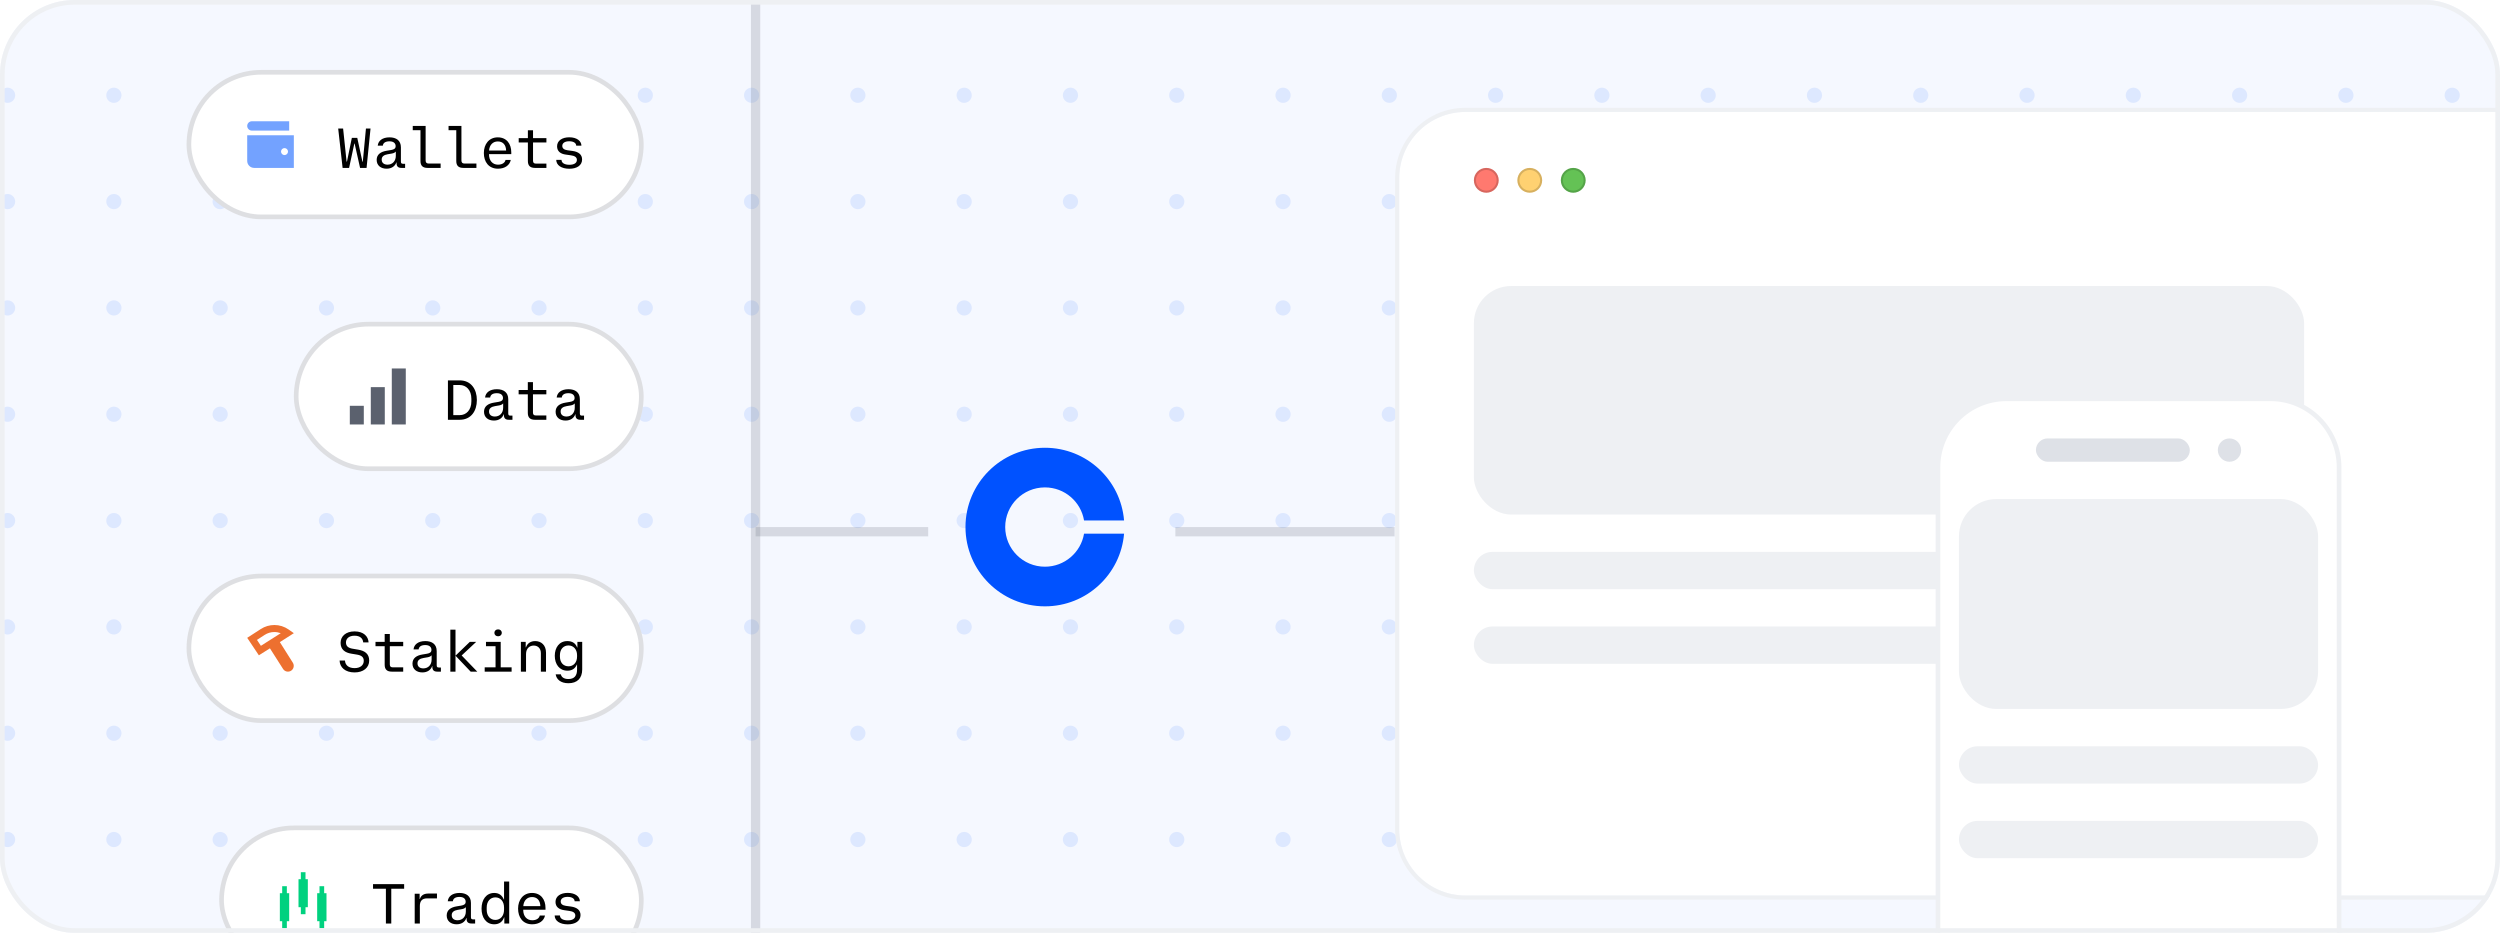 <svg width="536" height="200" viewBox="0 0 536 200" fill="none" xmlns="http://www.w3.org/2000/svg">
<g clip-path="url(#clip0_7342_187634)">
<rect width="536" height="200" rx="16" fill="#F5F8FF"/>
<ellipse cx="1.628" cy="134.41" rx="1.628" ry="1.628" fill="#0052FF" fill-opacity="0.1"/>
<ellipse cx="1.628" cy="20.425" rx="1.628" ry="1.628" fill="#0052FF" fill-opacity="0.1"/>
<ellipse cx="1.628" cy="157.206" rx="1.628" ry="1.628" fill="#0052FF" fill-opacity="0.1"/>
<ellipse cx="1.628" cy="43.222" rx="1.628" ry="1.628" fill="#0052FF" fill-opacity="0.1"/>
<ellipse cx="1.628" cy="179.995" rx="1.628" ry="1.628" fill="#0052FF" fill-opacity="0.1"/>
<ellipse cx="1.628" cy="66.019" rx="1.628" ry="1.628" fill="#0052FF" fill-opacity="0.1"/>
<ellipse cx="1.628" cy="88.816" rx="1.628" ry="1.628" fill="#0052FF" fill-opacity="0.1"/>
<ellipse cx="1.628" cy="111.613" rx="1.628" ry="1.628" fill="#0052FF" fill-opacity="0.1"/>
<ellipse cx="183.93" cy="134.41" rx="1.628" ry="1.628" fill="#0052FF" fill-opacity="0.1"/>
<ellipse cx="183.93" cy="20.425" rx="1.628" ry="1.628" fill="#0052FF" fill-opacity="0.1"/>
<ellipse cx="183.93" cy="157.206" rx="1.628" ry="1.628" fill="#0052FF" fill-opacity="0.1"/>
<ellipse cx="183.93" cy="43.222" rx="1.628" ry="1.628" fill="#0052FF" fill-opacity="0.1"/>
<ellipse cx="183.93" cy="179.995" rx="1.628" ry="1.628" fill="#0052FF" fill-opacity="0.1"/>
<ellipse cx="183.93" cy="66.019" rx="1.628" ry="1.628" fill="#0052FF" fill-opacity="0.1"/>
<ellipse cx="183.93" cy="88.816" rx="1.628" ry="1.628" fill="#0052FF" fill-opacity="0.1"/>
<ellipse cx="183.93" cy="111.613" rx="1.628" ry="1.628" fill="#0052FF" fill-opacity="0.1"/>
<ellipse cx="92.779" cy="134.41" rx="1.628" ry="1.628" fill="#0052FF" fill-opacity="0.1"/>
<ellipse cx="92.779" cy="20.425" rx="1.628" ry="1.628" fill="#0052FF" fill-opacity="0.1"/>
<ellipse cx="92.779" cy="157.206" rx="1.628" ry="1.628" fill="#0052FF" fill-opacity="0.1"/>
<ellipse cx="92.779" cy="43.222" rx="1.628" ry="1.628" fill="#0052FF" fill-opacity="0.1"/>
<ellipse cx="92.779" cy="179.995" rx="1.628" ry="1.628" fill="#0052FF" fill-opacity="0.1"/>
<ellipse cx="92.779" cy="66.019" rx="1.628" ry="1.628" fill="#0052FF" fill-opacity="0.1"/>
<ellipse cx="92.779" cy="88.816" rx="1.628" ry="1.628" fill="#0052FF" fill-opacity="0.1"/>
<ellipse cx="92.779" cy="111.613" rx="1.628" ry="1.628" fill="#0052FF" fill-opacity="0.1"/>
<ellipse cx="275.083" cy="134.41" rx="1.628" ry="1.628" fill="#0052FF" fill-opacity="0.1"/>
<ellipse cx="275.083" cy="20.425" rx="1.628" ry="1.628" fill="#0052FF" fill-opacity="0.1"/>
<ellipse cx="275.083" cy="157.206" rx="1.628" ry="1.628" fill="#0052FF" fill-opacity="0.1"/>
<ellipse cx="275.083" cy="43.222" rx="1.628" ry="1.628" fill="#0052FF" fill-opacity="0.1"/>
<ellipse cx="275.083" cy="179.995" rx="1.628" ry="1.628" fill="#0052FF" fill-opacity="0.1"/>
<ellipse cx="275.083" cy="66.019" rx="1.628" ry="1.628" fill="#0052FF" fill-opacity="0.1"/>
<ellipse cx="275.083" cy="88.816" rx="1.628" ry="1.628" fill="#0052FF" fill-opacity="0.1"/>
<ellipse cx="275.083" cy="111.613" rx="1.628" ry="1.628" fill="#0052FF" fill-opacity="0.1"/>
<ellipse cx="47.203" cy="134.41" rx="1.628" ry="1.628" fill="#0052FF" fill-opacity="0.1"/>
<ellipse cx="47.203" cy="20.425" rx="1.628" ry="1.628" fill="#0052FF" fill-opacity="0.1"/>
<ellipse cx="47.203" cy="157.206" rx="1.628" ry="1.628" fill="#0052FF" fill-opacity="0.1"/>
<ellipse cx="47.203" cy="43.222" rx="1.628" ry="1.628" fill="#0052FF" fill-opacity="0.1"/>
<ellipse cx="47.203" cy="179.995" rx="1.628" ry="1.628" fill="#0052FF" fill-opacity="0.1"/>
<ellipse cx="47.203" cy="66.019" rx="1.628" ry="1.628" fill="#0052FF" fill-opacity="0.1"/>
<ellipse cx="47.203" cy="88.816" rx="1.628" ry="1.628" fill="#0052FF" fill-opacity="0.1"/>
<ellipse cx="47.203" cy="111.613" rx="1.628" ry="1.628" fill="#0052FF" fill-opacity="0.1"/>
<ellipse cx="229.506" cy="134.41" rx="1.628" ry="1.628" fill="#0052FF" fill-opacity="0.1"/>
<ellipse cx="229.506" cy="20.425" rx="1.628" ry="1.628" fill="#0052FF" fill-opacity="0.1"/>
<ellipse cx="229.506" cy="157.206" rx="1.628" ry="1.628" fill="#0052FF" fill-opacity="0.1"/>
<ellipse cx="229.506" cy="43.222" rx="1.628" ry="1.628" fill="#0052FF" fill-opacity="0.1"/>
<ellipse cx="229.506" cy="179.995" rx="1.628" ry="1.628" fill="#0052FF" fill-opacity="0.1"/>
<ellipse cx="229.506" cy="66.019" rx="1.628" ry="1.628" fill="#0052FF" fill-opacity="0.1"/>
<ellipse cx="229.506" cy="88.816" rx="1.628" ry="1.628" fill="#0052FF" fill-opacity="0.1"/>
<ellipse cx="229.506" cy="111.613" rx="1.628" ry="1.628" fill="#0052FF" fill-opacity="0.1"/>
<ellipse cx="138.355" cy="134.41" rx="1.628" ry="1.628" fill="#0052FF" fill-opacity="0.1"/>
<ellipse cx="138.355" cy="20.425" rx="1.628" ry="1.628" fill="#0052FF" fill-opacity="0.1"/>
<ellipse cx="138.355" cy="157.206" rx="1.628" ry="1.628" fill="#0052FF" fill-opacity="0.1"/>
<ellipse cx="138.355" cy="43.222" rx="1.628" ry="1.628" fill="#0052FF" fill-opacity="0.1"/>
<ellipse cx="138.355" cy="179.995" rx="1.628" ry="1.628" fill="#0052FF" fill-opacity="0.1"/>
<ellipse cx="138.355" cy="66.019" rx="1.628" ry="1.628" fill="#0052FF" fill-opacity="0.1"/>
<ellipse cx="138.355" cy="88.816" rx="1.628" ry="1.628" fill="#0052FF" fill-opacity="0.1"/>
<ellipse cx="138.355" cy="111.613" rx="1.628" ry="1.628" fill="#0052FF" fill-opacity="0.1"/>
<ellipse cx="320.658" cy="134.41" rx="1.628" ry="1.628" fill="#0052FF" fill-opacity="0.1"/>
<ellipse cx="320.658" cy="156.98" rx="1.628" ry="1.628" fill="#0052FF" fill-opacity="0.1"/>
<ellipse cx="320.658" cy="179.98" rx="1.628" ry="1.628" fill="#0052FF" fill-opacity="0.1"/>
<ellipse cx="320.658" cy="20.425" rx="1.628" ry="1.628" fill="#0052FF" fill-opacity="0.1"/>
<ellipse cx="320.658" cy="43.222" rx="1.628" ry="1.628" fill="#0052FF" fill-opacity="0.1"/>
<ellipse cx="320.658" cy="66.019" rx="1.628" ry="1.628" fill="#0052FF" fill-opacity="0.1"/>
<ellipse cx="320.658" cy="88.816" rx="1.628" ry="1.628" fill="#0052FF" fill-opacity="0.1"/>
<ellipse cx="320.658" cy="111.613" rx="1.628" ry="1.628" fill="#0052FF" fill-opacity="0.1"/>
<ellipse cx="24.415" cy="134.41" rx="1.628" ry="1.628" fill="#0052FF" fill-opacity="0.1"/>
<ellipse cx="24.415" cy="20.425" rx="1.628" ry="1.628" fill="#0052FF" fill-opacity="0.1"/>
<ellipse cx="24.415" cy="157.206" rx="1.628" ry="1.628" fill="#0052FF" fill-opacity="0.1"/>
<ellipse cx="24.415" cy="43.222" rx="1.628" ry="1.628" fill="#0052FF" fill-opacity="0.1"/>
<ellipse cx="24.415" cy="179.995" rx="1.628" ry="1.628" fill="#0052FF" fill-opacity="0.1"/>
<ellipse cx="24.415" cy="66.019" rx="1.628" ry="1.628" fill="#0052FF" fill-opacity="0.1"/>
<ellipse cx="24.415" cy="88.816" rx="1.628" ry="1.628" fill="#0052FF" fill-opacity="0.1"/>
<ellipse cx="24.415" cy="111.613" rx="1.628" ry="1.628" fill="#0052FF" fill-opacity="0.1"/>
<ellipse cx="206.719" cy="134.41" rx="1.628" ry="1.628" fill="#0052FF" fill-opacity="0.1"/>
<ellipse cx="206.719" cy="20.425" rx="1.628" ry="1.628" fill="#0052FF" fill-opacity="0.1"/>
<ellipse cx="206.719" cy="157.206" rx="1.628" ry="1.628" fill="#0052FF" fill-opacity="0.1"/>
<ellipse cx="206.719" cy="43.222" rx="1.628" ry="1.628" fill="#0052FF" fill-opacity="0.1"/>
<ellipse cx="206.719" cy="179.995" rx="1.628" ry="1.628" fill="#0052FF" fill-opacity="0.1"/>
<ellipse cx="206.719" cy="66.019" rx="1.628" ry="1.628" fill="#0052FF" fill-opacity="0.1"/>
<ellipse cx="206.719" cy="88.816" rx="1.628" ry="1.628" fill="#0052FF" fill-opacity="0.1"/>
<ellipse cx="206.719" cy="111.613" rx="1.628" ry="1.628" fill="#0052FF" fill-opacity="0.1"/>
<ellipse cx="115.566" cy="134.41" rx="1.628" ry="1.628" fill="#0052FF" fill-opacity="0.1"/>
<ellipse cx="115.566" cy="20.425" rx="1.628" ry="1.628" fill="#0052FF" fill-opacity="0.1"/>
<ellipse cx="115.566" cy="157.206" rx="1.628" ry="1.628" fill="#0052FF" fill-opacity="0.1"/>
<ellipse cx="115.566" cy="43.222" rx="1.628" ry="1.628" fill="#0052FF" fill-opacity="0.1"/>
<ellipse cx="115.566" cy="179.995" rx="1.628" ry="1.628" fill="#0052FF" fill-opacity="0.1"/>
<ellipse cx="115.566" cy="66.019" rx="1.628" ry="1.628" fill="#0052FF" fill-opacity="0.1"/>
<ellipse cx="115.566" cy="88.816" rx="1.628" ry="1.628" fill="#0052FF" fill-opacity="0.1"/>
<ellipse cx="115.566" cy="111.613" rx="1.628" ry="1.628" fill="#0052FF" fill-opacity="0.1"/>
<ellipse cx="297.87" cy="134.41" rx="1.628" ry="1.628" fill="#0052FF" fill-opacity="0.1"/>
<ellipse cx="297.87" cy="20.425" rx="1.628" ry="1.628" fill="#0052FF" fill-opacity="0.1"/>
<ellipse cx="297.87" cy="157.206" rx="1.628" ry="1.628" fill="#0052FF" fill-opacity="0.1"/>
<ellipse cx="297.87" cy="43.222" rx="1.628" ry="1.628" fill="#0052FF" fill-opacity="0.1"/>
<ellipse cx="297.87" cy="179.995" rx="1.628" ry="1.628" fill="#0052FF" fill-opacity="0.1"/>
<ellipse cx="297.87" cy="66.019" rx="1.628" ry="1.628" fill="#0052FF" fill-opacity="0.1"/>
<ellipse cx="297.87" cy="88.816" rx="1.628" ry="1.628" fill="#0052FF" fill-opacity="0.1"/>
<ellipse cx="297.87" cy="111.613" rx="1.628" ry="1.628" fill="#0052FF" fill-opacity="0.1"/>
<ellipse cx="69.992" cy="134.41" rx="1.628" ry="1.628" fill="#0052FF" fill-opacity="0.1"/>
<ellipse cx="69.992" cy="20.425" rx="1.628" ry="1.628" fill="#0052FF" fill-opacity="0.1"/>
<ellipse cx="69.992" cy="157.206" rx="1.628" ry="1.628" fill="#0052FF" fill-opacity="0.1"/>
<ellipse cx="69.992" cy="43.222" rx="1.628" ry="1.628" fill="#0052FF" fill-opacity="0.1"/>
<ellipse cx="69.992" cy="179.995" rx="1.628" ry="1.628" fill="#0052FF" fill-opacity="0.1"/>
<ellipse cx="69.992" cy="66.019" rx="1.628" ry="1.628" fill="#0052FF" fill-opacity="0.1"/>
<ellipse cx="69.992" cy="88.816" rx="1.628" ry="1.628" fill="#0052FF" fill-opacity="0.1"/>
<ellipse cx="69.992" cy="111.613" rx="1.628" ry="1.628" fill="#0052FF" fill-opacity="0.1"/>
<ellipse cx="252.295" cy="134.41" rx="1.628" ry="1.628" fill="#0052FF" fill-opacity="0.1"/>
<ellipse cx="252.295" cy="20.425" rx="1.628" ry="1.628" fill="#0052FF" fill-opacity="0.1"/>
<ellipse cx="252.295" cy="157.206" rx="1.628" ry="1.628" fill="#0052FF" fill-opacity="0.1"/>
<ellipse cx="252.295" cy="43.222" rx="1.628" ry="1.628" fill="#0052FF" fill-opacity="0.1"/>
<ellipse cx="252.295" cy="179.995" rx="1.628" ry="1.628" fill="#0052FF" fill-opacity="0.1"/>
<ellipse cx="252.295" cy="66.019" rx="1.628" ry="1.628" fill="#0052FF" fill-opacity="0.1"/>
<ellipse cx="252.295" cy="88.816" rx="1.628" ry="1.628" fill="#0052FF" fill-opacity="0.1"/>
<ellipse cx="252.295" cy="111.613" rx="1.628" ry="1.628" fill="#0052FF" fill-opacity="0.1"/>
<ellipse cx="161.143" cy="134.41" rx="1.628" ry="1.628" fill="#0052FF" fill-opacity="0.1"/>
<ellipse cx="161.143" cy="20.425" rx="1.628" ry="1.628" fill="#0052FF" fill-opacity="0.1"/>
<ellipse cx="161.143" cy="157.206" rx="1.628" ry="1.628" fill="#0052FF" fill-opacity="0.1"/>
<ellipse cx="161.143" cy="43.222" rx="1.628" ry="1.628" fill="#0052FF" fill-opacity="0.1"/>
<ellipse cx="161.143" cy="179.995" rx="1.628" ry="1.628" fill="#0052FF" fill-opacity="0.1"/>
<ellipse cx="161.143" cy="66.019" rx="1.628" ry="1.628" fill="#0052FF" fill-opacity="0.1"/>
<ellipse cx="161.143" cy="88.816" rx="1.628" ry="1.628" fill="#0052FF" fill-opacity="0.1"/>
<ellipse cx="161.143" cy="111.613" rx="1.628" ry="1.628" fill="#0052FF" fill-opacity="0.1"/>
<ellipse cx="343.446" cy="134.41" rx="1.628" ry="1.628" fill="#0052FF" fill-opacity="0.1"/>
<ellipse cx="343.446" cy="156.98" rx="1.628" ry="1.628" fill="#0052FF" fill-opacity="0.1"/>
<ellipse cx="343.446" cy="179.98" rx="1.628" ry="1.628" fill="#0052FF" fill-opacity="0.1"/>
<ellipse cx="343.446" cy="20.425" rx="1.628" ry="1.628" fill="#0052FF" fill-opacity="0.1"/>
<ellipse cx="343.446" cy="43.222" rx="1.628" ry="1.628" fill="#0052FF" fill-opacity="0.1"/>
<ellipse cx="343.446" cy="66.019" rx="1.628" ry="1.628" fill="#0052FF" fill-opacity="0.1"/>
<ellipse cx="343.446" cy="88.816" rx="1.628" ry="1.628" fill="#0052FF" fill-opacity="0.1"/>
<ellipse cx="343.446" cy="111.613" rx="1.628" ry="1.628" fill="#0052FF" fill-opacity="0.1"/>
<ellipse cx="366.233" cy="134.41" rx="1.628" ry="1.628" fill="#0052FF" fill-opacity="0.1"/>
<ellipse cx="366.233" cy="156.98" rx="1.628" ry="1.628" fill="#0052FF" fill-opacity="0.1"/>
<ellipse cx="366.233" cy="179.98" rx="1.628" ry="1.628" fill="#0052FF" fill-opacity="0.1"/>
<ellipse cx="366.233" cy="20.425" rx="1.628" ry="1.628" fill="#0052FF" fill-opacity="0.1"/>
<ellipse cx="366.233" cy="43.222" rx="1.628" ry="1.628" fill="#0052FF" fill-opacity="0.1"/>
<ellipse cx="366.233" cy="66.019" rx="1.628" ry="1.628" fill="#0052FF" fill-opacity="0.1"/>
<ellipse cx="366.233" cy="88.816" rx="1.628" ry="1.628" fill="#0052FF" fill-opacity="0.1"/>
<ellipse cx="366.233" cy="111.613" rx="1.628" ry="1.628" fill="#0052FF" fill-opacity="0.1"/>
<ellipse cx="457.386" cy="134.41" rx="1.628" ry="1.628" fill="#0052FF" fill-opacity="0.1"/>
<ellipse cx="457.386" cy="156.98" rx="1.628" ry="1.628" fill="#0052FF" fill-opacity="0.1"/>
<ellipse cx="457.386" cy="179.98" rx="1.628" ry="1.628" fill="#0052FF" fill-opacity="0.1"/>
<ellipse cx="457.386" cy="20.425" rx="1.628" ry="1.628" fill="#0052FF" fill-opacity="0.1"/>
<ellipse cx="457.386" cy="43.222" rx="1.628" ry="1.628" fill="#0052FF" fill-opacity="0.1"/>
<ellipse cx="457.386" cy="66.019" rx="1.628" ry="1.628" fill="#0052FF" fill-opacity="0.1"/>
<ellipse cx="457.386" cy="88.816" rx="1.628" ry="1.628" fill="#0052FF" fill-opacity="0.1"/>
<ellipse cx="457.386" cy="111.613" rx="1.628" ry="1.628" fill="#0052FF" fill-opacity="0.1"/>
<ellipse cx="411.809" cy="134.41" rx="1.628" ry="1.628" fill="#0052FF" fill-opacity="0.1"/>
<ellipse cx="411.809" cy="156.98" rx="1.628" ry="1.628" fill="#0052FF" fill-opacity="0.1"/>
<ellipse cx="411.809" cy="179.98" rx="1.628" ry="1.628" fill="#0052FF" fill-opacity="0.1"/>
<ellipse cx="411.809" cy="20.425" rx="1.628" ry="1.628" fill="#0052FF" fill-opacity="0.1"/>
<ellipse cx="411.809" cy="43.222" rx="1.628" ry="1.628" fill="#0052FF" fill-opacity="0.1"/>
<ellipse cx="411.809" cy="66.019" rx="1.628" ry="1.628" fill="#0052FF" fill-opacity="0.1"/>
<ellipse cx="411.809" cy="88.816" rx="1.628" ry="1.628" fill="#0052FF" fill-opacity="0.1"/>
<ellipse cx="411.809" cy="111.613" rx="1.628" ry="1.628" fill="#0052FF" fill-opacity="0.1"/>
<ellipse cx="502.961" cy="134.41" rx="1.628" ry="1.628" fill="#0052FF" fill-opacity="0.1"/>
<ellipse cx="502.961" cy="20.425" rx="1.628" ry="1.628" fill="#0052FF" fill-opacity="0.1"/>
<ellipse cx="502.961" cy="157.206" rx="1.628" ry="1.628" fill="#0052FF" fill-opacity="0.1"/>
<ellipse cx="502.961" cy="43.222" rx="1.628" ry="1.628" fill="#0052FF" fill-opacity="0.1"/>
<ellipse cx="502.961" cy="179.995" rx="1.628" ry="1.628" fill="#0052FF" fill-opacity="0.1"/>
<ellipse cx="502.961" cy="66.019" rx="1.628" ry="1.628" fill="#0052FF" fill-opacity="0.1"/>
<ellipse cx="502.961" cy="88.816" rx="1.628" ry="1.628" fill="#0052FF" fill-opacity="0.1"/>
<ellipse cx="502.961" cy="111.613" rx="1.628" ry="1.628" fill="#0052FF" fill-opacity="0.1"/>
<ellipse cx="389.021" cy="134.41" rx="1.628" ry="1.628" fill="#0052FF" fill-opacity="0.1"/>
<ellipse cx="389.021" cy="156.98" rx="1.628" ry="1.628" fill="#0052FF" fill-opacity="0.1"/>
<ellipse cx="389.021" cy="179.98" rx="1.628" ry="1.628" fill="#0052FF" fill-opacity="0.1"/>
<ellipse cx="389.021" cy="20.425" rx="1.628" ry="1.628" fill="#0052FF" fill-opacity="0.1"/>
<ellipse cx="389.021" cy="43.222" rx="1.628" ry="1.628" fill="#0052FF" fill-opacity="0.1"/>
<ellipse cx="389.021" cy="66.019" rx="1.628" ry="1.628" fill="#0052FF" fill-opacity="0.1"/>
<ellipse cx="389.021" cy="88.816" rx="1.628" ry="1.628" fill="#0052FF" fill-opacity="0.1"/>
<ellipse cx="389.021" cy="111.613" rx="1.628" ry="1.628" fill="#0052FF" fill-opacity="0.1"/>
<ellipse cx="480.173" cy="134.41" rx="1.628" ry="1.628" fill="#0052FF" fill-opacity="0.1"/>
<ellipse cx="480.173" cy="20.425" rx="1.628" ry="1.628" fill="#0052FF" fill-opacity="0.1"/>
<ellipse cx="480.173" cy="157.206" rx="1.628" ry="1.628" fill="#0052FF" fill-opacity="0.1"/>
<ellipse cx="480.173" cy="43.222" rx="1.628" ry="1.628" fill="#0052FF" fill-opacity="0.1"/>
<ellipse cx="480.173" cy="179.995" rx="1.628" ry="1.628" fill="#0052FF" fill-opacity="0.1"/>
<ellipse cx="480.173" cy="66.019" rx="1.628" ry="1.628" fill="#0052FF" fill-opacity="0.1"/>
<ellipse cx="480.173" cy="88.816" rx="1.628" ry="1.628" fill="#0052FF" fill-opacity="0.1"/>
<ellipse cx="480.173" cy="111.613" rx="1.628" ry="1.628" fill="#0052FF" fill-opacity="0.1"/>
<ellipse cx="434.597" cy="134.41" rx="1.628" ry="1.628" fill="#0052FF" fill-opacity="0.1"/>
<ellipse cx="434.597" cy="156.98" rx="1.628" ry="1.628" fill="#0052FF" fill-opacity="0.1"/>
<ellipse cx="434.597" cy="179.98" rx="1.628" ry="1.628" fill="#0052FF" fill-opacity="0.1"/>
<ellipse cx="434.597" cy="20.425" rx="1.628" ry="1.628" fill="#0052FF" fill-opacity="0.1"/>
<ellipse cx="434.597" cy="43.222" rx="1.628" ry="1.628" fill="#0052FF" fill-opacity="0.1"/>
<ellipse cx="434.597" cy="66.019" rx="1.628" ry="1.628" fill="#0052FF" fill-opacity="0.1"/>
<ellipse cx="434.597" cy="88.816" rx="1.628" ry="1.628" fill="#0052FF" fill-opacity="0.1"/>
<ellipse cx="434.597" cy="111.613" rx="1.628" ry="1.628" fill="#0052FF" fill-opacity="0.1"/>
<ellipse cx="525.749" cy="134.41" rx="1.628" ry="1.628" fill="#0052FF" fill-opacity="0.1"/>
<ellipse cx="525.749" cy="20.425" rx="1.628" ry="1.628" fill="#0052FF" fill-opacity="0.1"/>
<ellipse cx="525.749" cy="157.206" rx="1.628" ry="1.628" fill="#0052FF" fill-opacity="0.1"/>
<ellipse cx="525.749" cy="43.222" rx="1.628" ry="1.628" fill="#0052FF" fill-opacity="0.1"/>
<ellipse cx="525.749" cy="179.995" rx="1.628" ry="1.628" fill="#0052FF" fill-opacity="0.1"/>
<ellipse cx="525.749" cy="66.019" rx="1.628" ry="1.628" fill="#0052FF" fill-opacity="0.1"/>
<ellipse cx="525.749" cy="88.816" rx="1.628" ry="1.628" fill="#0052FF" fill-opacity="0.1"/>
<ellipse cx="525.749" cy="111.613" rx="1.628" ry="1.628" fill="#0052FF" fill-opacity="0.1"/>
<path d="M224.032 121.5C219.327 121.5 215.516 117.696 215.516 113C215.516 108.304 219.327 104.5 224.032 104.5C228.247 104.5 231.746 107.567 232.42 111.583H241C240.276 102.857 232.959 96 224.032 96C214.629 96 207 103.615 207 113C207 122.385 214.629 130 224.032 130C232.959 130 240.276 123.143 241 114.417H232.42C231.746 118.433 228.247 121.5 224.032 121.5Z" fill="#0052FF"/>
<g clip-path="url(#clip1_7342_187634)">
<path d="M300 38.19C300 30.353 306.353 24 314.19 24H585.81C593.647 24 600 30.353 600 38.19V177.81C600 185.647 593.647 192 585.81 192H314.19C306.353 192 300 185.647 300 177.81V38.19Z" fill="white"/>
<circle cx="318.661" cy="38.66" r="2.661" fill="#FF796F"/>
<circle cx="318.661" cy="38.66" r="2.439" stroke="black" stroke-opacity="0.16" stroke-width="0.443"/>
<circle cx="327.982" cy="38.66" r="2.661" fill="#FFD171"/>
<circle cx="327.982" cy="38.66" r="2.439" stroke="black" stroke-opacity="0.16" stroke-width="0.443"/>
<circle cx="337.303" cy="38.66" r="2.661" fill="#64C255"/>
<circle cx="337.303" cy="38.66" r="2.439" stroke="black" stroke-opacity="0.16" stroke-width="0.443"/>
<rect x="316" y="61.32" width="178" height="49" rx="8" fill="#EEF0F3"/>
<rect x="316" y="118.32" width="178" height="8" rx="4" fill="#EEF0F3"/>
<rect x="316" y="134.32" width="178" height="8" rx="4" fill="#EEF0F3"/>
</g>
<path d="M314.19 23.557C306.108 23.557 299.557 30.108 299.557 38.19V177.81C299.557 185.892 306.108 192.443 314.19 192.443H585.81C593.892 192.443 600.443 185.892 600.443 177.81V38.19C600.443 30.108 593.892 23.557 585.81 23.557H314.19Z" stroke="#EEF0F3" stroke-width="0.887"/>
<g filter="url(#filter0_d_7342_187634)">
<path d="M430.19 77.5C422.077 77.5 415.5 84.077 415.5 92.19V219.81C415.5 227.923 422.077 234.5 430.19 234.5H486.81C494.923 234.5 501.5 227.923 501.5 219.81V92.19C501.5 84.077 494.923 77.5 486.81 77.5H430.19Z" fill="white"/>
<path d="M430.19 77.5C422.077 77.5 415.5 84.077 415.5 92.19V219.81C415.5 227.923 422.077 234.5 430.19 234.5H486.81C494.923 234.5 501.5 227.923 501.5 219.81V92.19C501.5 84.077 494.923 77.5 486.81 77.5H430.19Z" stroke="#EEF0F3"/>
<rect x="436.5" y="86" width="33" height="5" rx="2.5" fill="#DEE1E7"/>
<circle cx="478" cy="88.5" r="2.5" fill="#DEE1E7"/>
<rect x="420" y="99" width="77" height="45" rx="8" fill="#EEF0F3"/>
<rect x="420" y="152" width="77" height="8" rx="4" fill="#EEF0F3"/>
<rect x="420" y="168" width="77" height="8" rx="4" fill="#EEF0F3"/>
</g>
<rect x="40" y="15" width="98" height="32" rx="16" fill="white"/>
<rect x="40.5" y="15.5" width="97" height="31" rx="15.5" stroke="#5B616E" stroke-opacity="0.2"/>
<path d="M62 28H54C53.45 28 53 27.55 53 27C53 26.45 53.45 26 54 26H62V28Z" fill="#73A2FF"/>
<path d="M53 34.5V29H63V36H54.5C53.67 36 53 35.33 53 34.5ZM60.25 32.5C60.25 32.91 60.59 33.25 61 33.25C61.41 33.25 61.75 32.91 61.75 32.5C61.75 32.09 61.41 31.75 61 31.75C60.59 31.75 60.25 32.09 60.25 32.5Z" fill="#73A2FF"/>
<path d="M72.507 27.552H73.563L74.307 34.644H74.391L75.435 29.556H76.599L77.703 34.668H77.787L78.459 27.552H79.443L78.591 36H77.199L76.035 30.792H75.963L74.847 36H73.455L72.507 27.552ZM84.826 31.332C84.826 30.816 84.49 30.3 83.507 30.3C82.618 30.3 82.138 30.648 82.079 31.236H80.987C81.082 30.192 81.971 29.448 83.519 29.448C84.947 29.448 85.954 30.12 85.954 31.596V34.632C85.954 35.016 86.099 35.112 86.41 35.112H86.855V36H86.087C85.294 36 85.019 35.628 85.019 34.932L85.043 34.836H84.971C84.683 35.664 83.915 36.168 82.882 36.168C81.647 36.168 80.758 35.472 80.758 34.284C80.758 33.12 81.623 32.52 82.93 32.316L83.867 32.16C84.502 32.052 84.826 31.836 84.826 31.332ZM84.862 33.42V32.484C84.743 32.652 84.466 32.844 84.034 32.916L83.123 33.072C82.331 33.204 81.838 33.552 81.838 34.176V34.248C81.838 34.92 82.343 35.304 83.087 35.304C84.13 35.304 84.862 34.548 84.862 33.42ZM90.15 34.524V27.912H88.494V27H91.254V34.38C91.254 34.86 91.458 35.064 91.926 35.064H94.47V36H91.674C90.618 36 90.15 35.508 90.15 34.524ZM97.826 34.524V27.912H96.17V27H98.93V34.38C98.93 34.86 99.134 35.064 99.602 35.064H102.146V36H99.35C98.294 36 97.826 35.508 97.826 34.524ZM106.762 36.168C104.77 36.168 103.738 34.692 103.738 32.808C103.738 30.912 104.842 29.448 106.726 29.448C108.622 29.448 109.618 30.852 109.618 32.664V33.048H104.842V33.096C104.842 34.452 105.622 35.304 106.774 35.304C107.782 35.304 108.298 34.788 108.382 34.296H109.51C109.282 35.4 108.286 36.168 106.762 36.168ZM106.726 30.324C105.706 30.324 104.938 31.044 104.854 32.28H108.514C108.478 31.02 107.794 30.324 106.726 30.324ZM111.21 29.616H113.178V27.936H114.282V29.616H117.15V30.54H114.282V34.44C114.282 34.884 114.462 35.076 114.906 35.076H117.15V36H114.702C113.658 36 113.178 35.508 113.178 34.524V30.54H111.21V29.616ZM119.257 34.272H120.385C120.397 34.992 121.117 35.328 122.089 35.328C123.049 35.328 123.685 34.968 123.685 34.284C123.685 33.696 123.193 33.408 122.401 33.3L121.309 33.144C120.193 33 119.437 32.448 119.437 31.368C119.437 30.156 120.529 29.436 122.053 29.436C123.709 29.436 124.657 30.264 124.657 31.236H123.541C123.529 30.66 122.977 30.288 122.029 30.288C121.117 30.288 120.553 30.66 120.553 31.284C120.553 31.812 120.937 32.112 121.681 32.22L122.761 32.364C124.021 32.544 124.801 33.12 124.801 34.188C124.801 35.472 123.661 36.18 122.065 36.18C120.361 36.18 119.269 35.424 119.257 34.272Z" fill="black"/>
<rect x="63" y="69" width="75" height="32" rx="16" fill="white"/>
<rect x="63.5" y="69.5" width="74" height="31" rx="15.5" stroke="#5B616E" stroke-opacity="0.2"/>
<path d="M78 87H75V91H78V87Z" fill="#5B616E"/>
<path d="M82.5 83H79.5V91H82.5V83Z" fill="#5B616E"/>
<path d="M87 79H84V91H87V79Z" fill="#5B616E"/>
<path d="M98.556 81.552C101.004 81.552 102.24 83.46 102.24 85.776C102.24 88.104 101.004 90 98.556 90H96.036V81.552H98.556ZM98.568 82.548H97.188V89.004H98.568C99.936 89.004 101.064 87.948 101.064 86.04V85.512C101.064 83.604 99.936 82.548 98.568 82.548ZM107.84 85.332C107.84 84.816 107.504 84.3 106.52 84.3C105.632 84.3 105.152 84.648 105.092 85.236H104C104.096 84.192 104.984 83.448 106.532 83.448C107.96 83.448 108.968 84.12 108.968 85.596V88.632C108.968 89.016 109.112 89.112 109.424 89.112H109.868V90H109.1C108.308 90 108.032 89.628 108.032 88.932L108.056 88.836H107.984C107.696 89.664 106.928 90.168 105.896 90.168C104.66 90.168 103.772 89.472 103.772 88.284C103.772 87.12 104.636 86.52 105.944 86.316L106.88 86.16C107.516 86.052 107.84 85.836 107.84 85.332ZM107.876 87.42V86.484C107.756 86.652 107.48 86.844 107.048 86.916L106.136 87.072C105.344 87.204 104.852 87.552 104.852 88.176V88.248C104.852 88.92 105.356 89.304 106.1 89.304C107.144 89.304 107.876 88.548 107.876 87.42ZM111.196 83.616H113.164V81.936H114.268V83.616H117.136V84.54H114.268V88.44C114.268 88.884 114.448 89.076 114.892 89.076H117.136V90H114.688C113.644 90 113.164 89.508 113.164 88.524V84.54H111.196V83.616ZM123.192 85.332C123.192 84.816 122.856 84.3 121.872 84.3C120.984 84.3 120.504 84.648 120.444 85.236H119.352C119.448 84.192 120.336 83.448 121.884 83.448C123.312 83.448 124.32 84.12 124.32 85.596V88.632C124.32 89.016 124.464 89.112 124.776 89.112H125.22V90H124.452C123.66 90 123.384 89.628 123.384 88.932L123.408 88.836H123.336C123.048 89.664 122.28 90.168 121.248 90.168C120.012 90.168 119.124 89.472 119.124 88.284C119.124 87.12 119.988 86.52 121.296 86.316L122.232 86.16C122.868 86.052 123.192 85.836 123.192 85.332ZM123.228 87.42V86.484C123.108 86.652 122.832 86.844 122.4 86.916L121.488 87.072C120.696 87.204 120.204 87.552 120.204 88.176V88.248C120.204 88.92 120.708 89.304 121.452 89.304C122.496 89.304 123.228 88.548 123.228 87.42Z" fill="black"/>
<rect x="40" y="123" width="98" height="32" rx="16" fill="white"/>
<rect x="40.5" y="123.5" width="97" height="31" rx="15.5" stroke="#5B616E" stroke-opacity="0.2"/>
<path d="M58.822 135.506C59.291 135.506 59.755 135.592 60.192 135.76L57.071 137.74L55.937 138.462L55.093 137.193L56.745 136.121C57.364 135.719 58.085 135.506 58.822 135.506ZM58.822 134.003C57.796 134.002 56.792 134.298 55.93 134.856L53 136.75L55.5 140.5L57.874 139L60.705 143.449C60.885 143.719 61.165 143.907 61.482 143.974C61.8 144.04 62.131 143.979 62.405 143.805C62.678 143.63 62.873 143.354 62.946 143.037C63.02 142.721 62.967 142.388 62.799 142.109L60 137.672L63 135.754L61.875 134.964C60.98 134.337 59.914 134 58.822 134V134.003Z" fill="#ED702F"/>
<path d="M76.023 144.168C74.019 144.168 72.855 143.1 72.807 141.612H73.959C74.019 142.656 74.787 143.244 76.035 143.244C77.235 143.244 77.991 142.62 77.991 141.684C77.991 140.856 77.463 140.496 76.491 140.34L75.327 140.148C73.983 139.932 73.023 139.272 73.023 137.82C73.023 136.464 74.091 135.372 76.023 135.372C77.991 135.372 78.963 136.476 79.023 137.736H77.871C77.811 136.896 77.211 136.296 76.011 136.296C74.799 136.296 74.175 136.932 74.175 137.748C74.175 138.588 74.739 138.948 75.639 139.092L76.779 139.284C78.183 139.512 79.155 140.16 79.155 141.624C79.155 143.16 77.895 144.168 76.023 144.168ZM80.507 137.616H82.475V135.936H83.579V137.616H86.447V138.54H83.579V142.44C83.579 142.884 83.758 143.076 84.203 143.076H86.447V144H83.999C82.954 144 82.475 143.508 82.475 142.524V138.54H80.507V137.616ZM92.502 139.332C92.502 138.816 92.166 138.3 91.182 138.3C90.294 138.3 89.814 138.648 89.754 139.236H88.662C88.758 138.192 89.646 137.448 91.194 137.448C92.622 137.448 93.63 138.12 93.63 139.596V142.632C93.63 143.016 93.774 143.112 94.086 143.112H94.53V144H93.762C92.97 144 92.694 143.628 92.694 142.932L92.718 142.836H92.646C92.358 143.664 91.59 144.168 90.558 144.168C89.322 144.168 88.434 143.472 88.434 142.284C88.434 141.12 89.298 140.52 90.606 140.316L91.542 140.16C92.178 140.052 92.502 139.836 92.502 139.332ZM92.538 141.42V140.484C92.418 140.652 92.142 140.844 91.71 140.916L90.798 141.072C90.006 141.204 89.514 141.552 89.514 142.176V142.248C89.514 142.92 90.018 143.304 90.762 143.304C91.806 143.304 92.538 142.548 92.538 141.42ZM97.658 135V144H96.554V135H97.658ZM102.098 137.616L98.978 140.532L102.326 144H100.91L97.658 140.58L100.73 137.616H102.098ZM106.834 136.416H106.762C106.318 136.416 105.994 136.092 105.994 135.684C105.994 135.264 106.318 134.94 106.762 134.94H106.834C107.254 134.94 107.59 135.264 107.59 135.684C107.59 136.092 107.254 136.416 106.834 136.416ZM103.918 144V143.076H106.246V138.54H104.194V137.616H107.35V143.076H109.69V144H103.918ZM112.782 140.232V144H111.678V137.616H112.71V138.792H112.77C113.07 137.904 113.814 137.448 114.75 137.448C116.034 137.448 117.066 138.312 117.066 139.932V144H115.962V140.04C115.962 138.948 115.254 138.408 114.438 138.408C113.562 138.408 112.782 138.996 112.782 140.232ZM119.137 144.576H120.253C120.337 145.068 120.793 145.584 121.861 145.584C123.133 145.584 123.721 144.864 123.721 143.592V142.488H123.673C123.337 143.292 122.701 143.796 121.645 143.796C119.941 143.796 118.945 142.404 118.945 140.604C118.945 138.84 119.905 137.448 121.645 137.448C122.761 137.448 123.433 137.976 123.733 138.816H123.793V137.616H124.825V143.532C124.825 145.428 123.745 146.484 121.861 146.484C120.193 146.484 119.281 145.62 119.137 144.576ZM120.049 140.46V140.784C120.049 142.092 120.853 142.86 121.885 142.86C122.917 142.86 123.721 142.068 123.721 140.784V140.46C123.721 139.2 122.917 138.384 121.885 138.384C120.853 138.384 120.049 139.14 120.049 140.46Z" fill="black"/>
<rect x="47" y="177" width="91" height="32" rx="16" fill="white"/>
<rect x="47.5" y="177.5" width="90" height="31" rx="15.5" stroke="#5B616E" stroke-opacity="0.2"/>
<path d="M64.5 187H65.5V188.5H66V194.5H65.5V196H64.5V194.5H64V188.5H64.5V187Z" fill="#00D17F"/>
<path d="M60.5 191.5H60V197.5H60.5V199H61.5V197.5H62V191.5H61.5V190H60.5V191.5Z" fill="#00D17F"/>
<path d="M69.5 191.5H70V197.5H69.5V199H68.5V197.5H68V191.5H68.5V190H69.5V191.5Z" fill="#00D17F"/>
<path d="M82.737 190.548H79.977V189.552H86.649V190.548H83.889V198H82.737V190.548ZM88.912 198V191.616H89.968V192.744H90.028C90.196 192.156 90.7 191.58 91.768 191.58H93.688V192.612H91.564C90.364 192.612 90.016 193.332 90.016 194.256V198H88.912ZM99.84 193.332C99.84 192.816 99.504 192.3 98.52 192.3C97.632 192.3 97.152 192.648 97.092 193.236H96C96.096 192.192 96.984 191.448 98.532 191.448C99.96 191.448 100.968 192.12 100.968 193.596V196.632C100.968 197.016 101.112 197.112 101.424 197.112H101.868V198H101.1C100.308 198 100.032 197.628 100.032 196.932L100.056 196.836H99.984C99.696 197.664 98.928 198.168 97.896 198.168C96.66 198.168 95.772 197.472 95.772 196.284C95.772 195.12 96.636 194.52 97.944 194.316L98.88 194.16C99.516 194.052 99.84 193.836 99.84 193.332ZM99.876 195.42V194.484C99.756 194.652 99.48 194.844 99.048 194.916L98.136 195.072C97.344 195.204 96.852 195.552 96.852 196.176V196.248C96.852 196.92 97.356 197.304 98.1 197.304C99.144 197.304 99.876 196.548 99.876 195.42ZM109.172 198H108.128V196.692H108.068C107.756 197.58 107.072 198.168 105.968 198.168C104.204 198.168 103.244 196.704 103.244 194.808C103.244 192.912 104.228 191.448 105.968 191.448C107.012 191.448 107.66 191.988 108.008 192.84H108.068V189H109.172V198ZM104.348 195.048C104.348 196.428 105.152 197.232 106.208 197.232C107.276 197.232 108.068 196.392 108.068 195.048V194.58C108.068 193.224 107.276 192.396 106.208 192.396C105.152 192.396 104.348 193.2 104.348 194.58V195.048ZM114.1 198.168C112.108 198.168 111.076 196.692 111.076 194.808C111.076 192.912 112.18 191.448 114.064 191.448C115.96 191.448 116.956 192.852 116.956 194.664V195.048H112.18V195.096C112.18 196.452 112.96 197.304 114.112 197.304C115.12 197.304 115.636 196.788 115.72 196.296H116.848C116.62 197.4 115.624 198.168 114.1 198.168ZM114.064 192.324C113.044 192.324 112.276 193.044 112.192 194.28H115.852C115.816 193.02 115.132 192.324 114.064 192.324ZM118.92 196.272H120.048C120.06 196.992 120.78 197.328 121.752 197.328C122.712 197.328 123.348 196.968 123.348 196.284C123.348 195.696 122.856 195.408 122.064 195.3L120.972 195.144C119.856 195 119.1 194.448 119.1 193.368C119.1 192.156 120.192 191.436 121.716 191.436C123.372 191.436 124.32 192.264 124.32 193.236H123.204C123.192 192.66 122.64 192.288 121.692 192.288C120.78 192.288 120.216 192.66 120.216 193.284C120.216 193.812 120.6 194.112 121.344 194.22L122.424 194.364C123.684 194.544 124.464 195.12 124.464 196.188C124.464 197.472 123.324 198.18 121.728 198.18C120.024 198.18 118.932 197.424 118.92 196.272Z" fill="black"/>
<path d="M252 114H299" stroke="#5B616E" stroke-opacity="0.2" stroke-width="2"/>
<path d="M162 114H199" stroke="#5B616E" stroke-opacity="0.2" stroke-width="2"/>
<path d="M150 -18H162V234" stroke="#5B616E" stroke-opacity="0.2" stroke-width="2"/>
</g>
<rect x="0.5" y="0.5" width="535" height="199" rx="15.5" stroke="#EEF0F3"/>
<defs>
<filter id="filter0_d_7342_187634" x="403" y="73" width="111" height="182" filterUnits="userSpaceOnUse" color-interpolation-filters="sRGB">
<feFlood flood-opacity="0" result="BackgroundImageFix"/>
<feColorMatrix in="SourceAlpha" type="matrix" values="0 0 0 0 0 0 0 0 0 0 0 0 0 0 0 0 0 0 127 0" result="hardAlpha"/>
<feOffset dy="8"/>
<feGaussianBlur stdDeviation="6"/>
<feColorMatrix type="matrix" values="0 0 0 0 0.357 0 0 0 0 0.38 0 0 0 0 0.431 0 0 0 0.12 0"/>
<feBlend mode="normal" in2="BackgroundImageFix" result="effect1_dropShadow_7342_187634"/>
<feBlend mode="normal" in="SourceGraphic" in2="effect1_dropShadow_7342_187634" result="shape"/>
</filter>
<clipPath id="clip0_7342_187634">
<rect width="536" height="200" rx="16" fill="white"/>
</clipPath>
<clipPath id="clip1_7342_187634">
<path d="M300 38.19C300 30.353 306.353 24 314.19 24H585.81C593.647 24 600 30.353 600 38.19V177.81C600 185.647 593.647 192 585.81 192H314.19C306.353 192 300 185.647 300 177.81V38.19Z" fill="white"/>
</clipPath>
</defs>
</svg>
